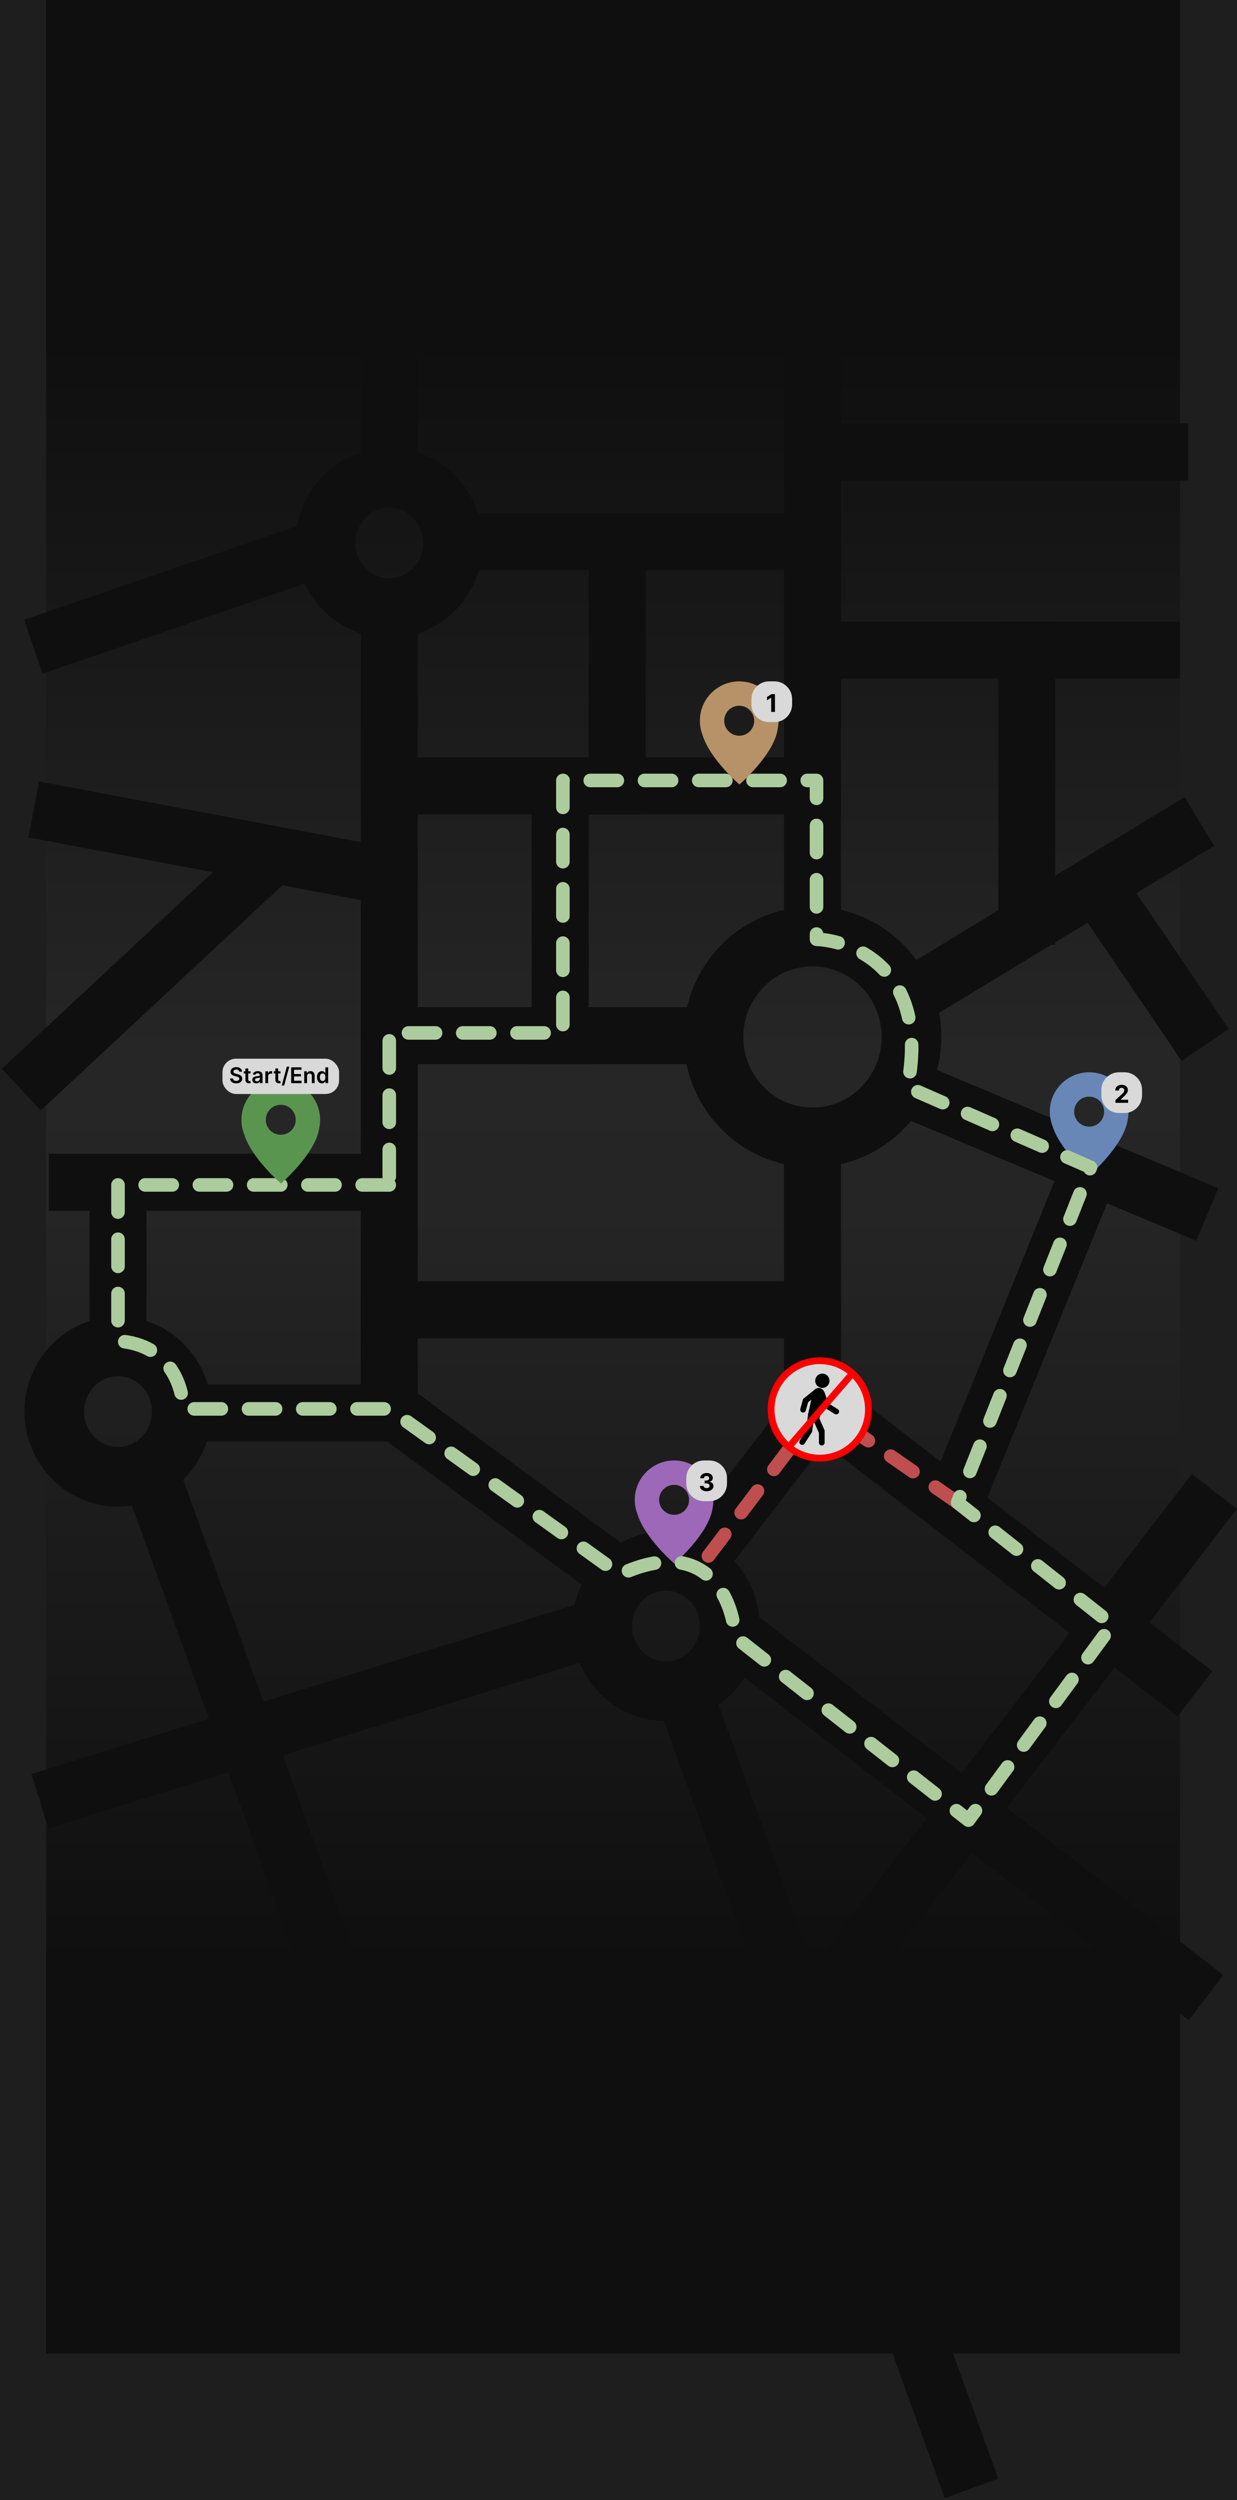 <svg width="456" height="921" viewBox="0 0 456 921" fill="none" xmlns="http://www.w3.org/2000/svg">
<rect width="456" height="921" fill="#1E1E1E"/>
<rect x="17" width="418" height="867" fill="url(#paint0_linear_2_13)"/>
<path fill-rule="evenodd" clip-rule="evenodd" d="M274 392L133 392L133 371L274 371L274 392Z" fill="#0F0F0F"/>
<path fill-rule="evenodd" clip-rule="evenodd" d="M139.646 332.832L10.495 308.484L14.385 287.847L143.536 312.195L139.646 332.832Z" fill="#0F0F0F"/>
<path fill-rule="evenodd" clip-rule="evenodd" d="M310 300L133 300L133 279L310 279L310 300Z" fill="#0F0F0F"/>
<path fill-rule="evenodd" clip-rule="evenodd" d="M310 493L133 493L133 472L310 472L310 493Z" fill="#0F0F0F"/>
<path fill-rule="evenodd" clip-rule="evenodd" d="M219.85 587.743L133 523.922L145.435 507L232.285 570.82L219.85 587.743Z" fill="#0F0F0F"/>
<path fill-rule="evenodd" clip-rule="evenodd" d="M273.819 591L451.007 727.551L438.188 744.185L261 607.634L273.819 591Z" fill="#0F0F0F"/>
<path fill-rule="evenodd" clip-rule="evenodd" d="M415.158 425.914L362.532 555.257L343.081 547.343L395.707 418L415.158 425.914Z" fill="#0F0F0F"/>
<path fill-rule="evenodd" clip-rule="evenodd" d="M455.968 555.819L266.634 801.497L250 788.678L439.334 543L455.968 555.819Z" fill="#0F0F0F"/>
<path fill-rule="evenodd" clip-rule="evenodd" d="M435 250L296 250L296 229L435 229L435 250Z" fill="#0F0F0F"/>
<path fill-rule="evenodd" clip-rule="evenodd" d="M440.996 457.065L325 408.363L333.13 389L449.126 437.703L440.996 457.065Z" fill="#0F0F0F"/>
<path fill-rule="evenodd" clip-rule="evenodd" d="M447.579 311.611L336.89 378.743L326 360.787L436.689 293.655L447.579 311.611Z" fill="#0F0F0F"/>
<path fill-rule="evenodd" clip-rule="evenodd" d="M130.126 208.861L15.698 248.172L8.875 228.312L123.303 189L130.126 208.861Z" fill="#0F0F0F"/>
<path fill-rule="evenodd" clip-rule="evenodd" d="M105.967 324.369L14.998 409.072L0.687 393.703L91.656 309L105.967 324.369Z" fill="#0F0F0F"/>
<path fill-rule="evenodd" clip-rule="evenodd" d="M154 531L67 531L67 510L154 510L154 531Z" fill="#0F0F0F"/>
<path fill-rule="evenodd" clip-rule="evenodd" d="M145 446L18 446L18 425L145 425L145 446Z" fill="#0F0F0F"/>
<path fill-rule="evenodd" clip-rule="evenodd" d="M222.711 609.754L17.827 673.543L11.584 653.492L216.468 589.703L222.711 609.754Z" fill="#0F0F0F"/>
<path fill-rule="evenodd" clip-rule="evenodd" d="M310 408L310 524L289 524L289 408L310 408Z" fill="#0F0F0F"/>
<path fill-rule="evenodd" clip-rule="evenodd" d="M310 350L310 127L289 127L289 350L310 350Z" fill="#0F0F0F"/>
<path fill-rule="evenodd" clip-rule="evenodd" d="M389 348L389 229L368 229L368 348L389 348Z" fill="#0F0F0F"/>
<path fill-rule="evenodd" clip-rule="evenodd" d="M452.983 379.057L407.363 312L390 323.812L435.62 390.869L452.983 379.057Z" fill="#0F0F0F"/>
<path fill-rule="evenodd" clip-rule="evenodd" d="M154 225L154 525L133 525L133 225L154 225Z" fill="#0F0F0F"/>
<path fill-rule="evenodd" clip-rule="evenodd" d="M154 127L154 177L133 177L133 127L154 127Z" fill="#0F0F0F"/>
<path fill-rule="evenodd" clip-rule="evenodd" d="M54 426L54 493L33 493L33 426L54 426Z" fill="#0F0F0F"/>
<path fill-rule="evenodd" clip-rule="evenodd" d="M217 279L217 392L196 392L196 279L217 279Z" fill="#0F0F0F"/>
<path fill-rule="evenodd" clip-rule="evenodd" d="M238 193L238 300L217 300L217 193L238 193Z" fill="#0F0F0F"/>
<path fill-rule="evenodd" clip-rule="evenodd" d="M311.719 521.819L262.721 585.394L246.088 572.574L295.085 509L311.719 521.819Z" fill="#0F0F0F"/>
<path fill-rule="evenodd" clip-rule="evenodd" d="M67.346 544.589L176.613 846.674L156.865 853.817L47.599 551.732L67.346 544.589Z" fill="#0F0F0F"/>
<path fill-rule="evenodd" clip-rule="evenodd" d="M258.748 611L368.015 913.085L348.267 920.228L239 618.143L258.748 611Z" fill="#0F0F0F"/>
<path fill-rule="evenodd" clip-rule="evenodd" d="M300.819 503L446.915 615.591L434.096 632.224L361.048 575.929L288 519.634L300.819 503Z" fill="#0F0F0F"/>
<path fill-rule="evenodd" clip-rule="evenodd" d="M310 210H157V189H310V210Z" fill="#0F0F0F"/>
<path fill-rule="evenodd" clip-rule="evenodd" d="M438 177H294V156H438V177Z" fill="#0F0F0F"/>
<path d="M43.5 544C56.881 544 67 532.844 67 520C67 507.156 56.881 496 43.5 496C30.119 496 20 507.156 20 520C20 532.844 30.119 544 43.5 544Z" stroke="#0F0F0F" stroke-width="22"/>
<path d="M245.5 623C258.881 623 269 611.844 269 599C269 586.156 258.881 575 245.5 575C232.119 575 222 586.156 222 599C222 611.844 232.119 623 245.5 623Z" stroke="#0F0F0F" stroke-width="22"/>
<path d="M299.5 419C319.859 419 336 402.232 336 382C336 361.768 319.859 345 299.5 345C279.141 345 263 361.768 263 382C263 402.232 279.141 419 299.5 419Z" stroke="#0F0F0F" stroke-width="22"/>
<path d="M143.5 224C156.881 224 167 212.844 167 200C167 187.156 156.881 176 143.5 176C130.119 176 120 187.156 120 200C120 212.844 130.119 224 143.5 224Z" stroke="#0F0F0F" stroke-width="22"/>
<path fill-rule="evenodd" clip-rule="evenodd" d="M263 552.5C263 544.492 256.508 538 248.5 538C240.492 538 234 544.492 234 552.5C234 554.301 234.328 556.025 234.928 557.616C237.63 566.635 248.576 575.976 248.576 575.976C248.576 575.976 261.439 565 262.719 555.356C262.903 554.432 263 553.477 263 552.5ZM248.5 546.976C251.551 546.976 254.024 549.449 254.024 552.5C254.024 555.551 251.551 558.024 248.5 558.024C245.449 558.024 242.976 555.551 242.976 552.5C242.976 549.449 245.449 546.976 248.5 546.976Z" fill="#9D68B7"/>
<path d="M253 544.5C253 540.91 255.91 538 259.5 538H261.5C265.09 538 268 540.91 268 544.5V546.5C268 550.09 265.09 553 261.5 553H259.5C255.91 553 253 550.09 253 546.5V544.5Z" fill="#D9D9D9"/>
<path d="M260.484 549.339C260.006 549.339 259.581 549.257 259.208 549.093C258.838 548.927 258.545 548.699 258.33 548.409C258.116 548.118 258.007 547.781 258 547.4H259.394C259.402 547.559 259.455 547.7 259.55 547.821C259.648 547.941 259.778 548.033 259.94 548.099C260.102 548.165 260.284 548.199 260.487 548.199C260.698 548.199 260.884 548.161 261.046 548.087C261.208 548.012 261.335 547.909 261.426 547.777C261.518 547.645 261.564 547.492 261.564 547.32C261.564 547.145 261.515 546.99 261.417 546.856C261.321 546.72 261.182 546.613 261.001 546.537C260.822 546.46 260.609 546.422 260.362 546.422H259.752V545.405H260.362C260.571 545.405 260.755 545.369 260.915 545.297C261.077 545.224 261.203 545.124 261.292 544.996C261.382 544.866 261.426 544.715 261.426 544.542C261.426 544.378 261.387 544.234 261.308 544.111C261.231 543.985 261.123 543.887 260.982 543.817C260.844 543.746 260.682 543.711 260.496 543.711C260.309 543.711 260.137 543.745 259.982 543.814C259.826 543.88 259.702 543.974 259.608 544.098C259.514 544.222 259.464 544.366 259.458 544.533H258.131C258.138 544.156 258.245 543.823 258.454 543.536C258.663 543.248 258.944 543.023 259.298 542.861C259.654 542.697 260.055 542.615 260.503 542.615C260.955 542.615 261.35 542.697 261.689 542.861C262.027 543.025 262.29 543.247 262.478 543.526C262.668 543.803 262.761 544.114 262.759 544.459C262.761 544.826 262.647 545.131 262.417 545.376C262.189 545.621 261.892 545.777 261.526 545.843V545.894C262.007 545.956 262.374 546.123 262.625 546.396C262.879 546.667 263.004 547.005 263.002 547.412C263.004 547.785 262.897 548.116 262.679 548.406C262.464 548.696 262.167 548.924 261.788 549.09C261.408 549.256 260.974 549.339 260.484 549.339Z" fill="black"/>
<path d="M353 553.5L302.5 518.5L257.5 578" stroke="#BF4E4E" stroke-width="5" stroke-linecap="round" stroke-linejoin="round" stroke-dasharray="10 10"/>
<circle cx="302.191" cy="519.191" r="17.941" fill="#D9D9D9" stroke="#FF0000" stroke-width="2.5"/>
<rect x="300.121" y="510.875" width="4.473" height="12.413" rx="2.236" transform="rotate(12.437 300.121 510.875)" fill="black"/>
<rect x="297.961" y="520.574" width="2.309" height="6.598" transform="rotate(7.758 297.961 520.574)" fill="black"/>
<rect x="299.256" y="521.905" width="2.309" height="6.407" transform="rotate(-23.719 299.256 521.905)" fill="black"/>
<rect x="298.006" y="525.7" width="2.106" height="6.93" rx="1.053" transform="rotate(32.82 298.006 525.7)" fill="black"/>
<rect x="301.877" y="526.086" width="2.106" height="6.407" rx="1.053" fill="black"/>
<rect x="301.719" y="512.863" width="2.106" height="6.407" rx="1.053" transform="rotate(-18.878 301.719 512.863)" fill="black"/>
<rect x="300.991" y="511.377" width="2.107" height="7.077" rx="1.053" transform="rotate(51.291 300.991 511.377)" fill="black"/>
<rect x="303.176" y="518.035" width="2.106" height="6.407" rx="1.053" transform="rotate(-57.827 303.176 518.035)" fill="black"/>
<rect x="296.215" y="514.745" width="2.106" height="5.494" rx="1.053" transform="rotate(15.634 296.215 514.745)" fill="black"/>
<circle cx="303.15" cy="508.638" r="2.638" fill="black"/>
<path fill-rule="evenodd" clip-rule="evenodd" d="M315.364 506.544L291.889 533.637L290 532L313.474 504.907L315.364 506.544Z" fill="#FF0000"/>
<path fill-rule="evenodd" clip-rule="evenodd" d="M416 409.5C416 401.492 409.508 395 401.5 395C393.492 395 387 401.492 387 409.5C387 411.301 387.328 413.025 387.928 414.616C390.63 423.635 401.576 432.976 401.576 432.976C401.576 432.976 414.439 422 415.719 412.356C415.903 411.432 416 410.477 416 409.5ZM401.5 403.976C404.551 403.976 407.024 406.449 407.024 409.5C407.024 412.551 404.551 415.024 401.5 415.024C398.449 415.024 395.976 412.551 395.976 409.5C395.976 406.449 398.449 403.976 401.5 403.976Z" fill="#6887B7"/>
<path d="M406 401.5C406 397.91 408.91 395 412.5 395H414.5C418.09 395 421 397.91 421 401.5V403.5C421 407.09 418.09 410 414.5 410H412.5C408.91 410 406 407.09 406 403.5V401.5Z" fill="#D9D9D9"/>
<path d="M411.196 406.25V405.253L413.526 403.096C413.724 402.904 413.89 402.731 414.025 402.578C414.161 402.424 414.264 402.274 414.335 402.127C414.405 401.978 414.44 401.817 414.44 401.645C414.44 401.453 414.396 401.288 414.309 401.149C414.222 401.009 414.102 400.901 413.951 400.826C413.8 400.75 413.628 400.711 413.436 400.711C413.236 400.711 413.061 400.752 412.912 400.833C412.763 400.914 412.648 401.03 412.567 401.181C412.486 401.332 412.446 401.512 412.446 401.721H411.132C411.132 401.293 411.229 400.921 411.423 400.606C411.617 400.29 411.889 400.047 412.238 399.874C412.587 399.701 412.99 399.615 413.446 399.615C413.915 399.615 414.323 399.698 414.67 399.864C415.02 400.028 415.291 400.256 415.485 400.548C415.679 400.84 415.776 401.175 415.776 401.552C415.776 401.799 415.727 402.043 415.629 402.284C415.533 402.525 415.362 402.792 415.114 403.086C414.867 403.378 414.519 403.728 414.069 404.137L413.114 405.074V405.119H415.862V406.25H411.196Z" fill="black"/>
<path d="M143.5 436.5H117H43.5V494C62.7 495.2 67.5 511.167 67.5 519H143.5L228.5 580C260.5 565.2 270.167 589.167 271 603L357 670.5L410 598.5L353 553.5L402 430L334.5 400.5C342.9 358.5 315.667 346.667 301 346V287.5H207.5V380.5H143.5V436.5Z" stroke="#ACCC9D" stroke-width="5" stroke-linecap="round" stroke-linejoin="round" stroke-dasharray="10 10"/>
<path fill-rule="evenodd" clip-rule="evenodd" d="M287 265.5C287 257.492 280.508 251 272.5 251C264.492 251 258 257.492 258 265.5C258 267.301 258.328 269.025 258.928 270.616C261.63 279.635 272.576 288.976 272.576 288.976C272.576 288.976 285.439 278 286.719 268.356C286.903 267.432 287 266.477 287 265.5ZM272.5 259.976C275.551 259.976 278.024 262.449 278.024 265.5C278.024 268.551 275.551 271.024 272.5 271.024C269.449 271.024 266.976 268.551 266.976 265.5C266.976 262.449 269.449 259.976 272.5 259.976Z" fill="#B79268"/>
<path d="M277 257.5C277 253.91 279.91 251 283.5 251H285.5C289.09 251 292 253.91 292 257.5V259.5C292 263.09 289.09 266 285.5 266H283.5C279.91 266 277 263.09 277 259.5V257.5Z" fill="#D9D9D9"/>
<path d="M285.677 255.705V262.25H284.293V257.018H284.254L282.755 257.958V256.73L284.376 255.705H285.677Z" fill="black"/>
<path fill-rule="evenodd" clip-rule="evenodd" d="M118 412.5C118 404.492 111.508 398 103.5 398C95.492 398 89 404.492 89 412.5C89 414.301 89.328 416.025 89.928 417.616C92.63 426.635 103.576 435.976 103.576 435.976C103.576 435.976 116.439 425 117.719 415.356C117.903 414.432 118 413.477 118 412.5ZM103.5 406.976C106.551 406.976 109.024 409.449 109.024 412.5C109.024 415.551 106.551 418.024 103.5 418.024C100.449 418.024 97.976 415.551 97.976 412.5C97.976 409.449 100.449 406.976 103.5 406.976Z" fill="#5A9550"/>
<rect x="82" y="390" width="43" height="13" rx="5" fill="#D9D9D9"/>
<path d="M88.197 394.781C88.17 394.533 88.058 394.34 87.862 394.202C87.666 394.063 87.413 393.994 87.1 393.994C86.88 393.994 86.692 394.027 86.535 394.094C86.378 394.16 86.257 394.25 86.174 394.364C86.091 394.477 86.048 394.607 86.046 394.753C86.046 394.874 86.074 394.979 86.129 395.068C86.185 395.157 86.262 395.233 86.359 395.295C86.455 395.356 86.562 395.407 86.68 395.449C86.797 395.491 86.915 395.526 87.035 395.554L87.58 395.69C87.8 395.741 88.011 395.811 88.214 395.898C88.418 395.985 88.601 396.095 88.762 396.227C88.925 396.36 89.054 396.52 89.148 396.707C89.243 396.895 89.29 397.115 89.29 397.366C89.29 397.707 89.203 398.008 89.029 398.267C88.855 398.525 88.603 398.726 88.273 398.872C87.946 399.016 87.549 399.088 87.083 399.088C86.63 399.088 86.237 399.018 85.904 398.878C85.573 398.738 85.313 398.533 85.126 398.264C84.94 397.995 84.84 397.668 84.825 397.281H85.862C85.877 397.484 85.939 397.652 86.049 397.787C86.159 397.921 86.302 398.022 86.478 398.088C86.656 398.154 86.855 398.188 87.075 398.188C87.304 398.188 87.504 398.153 87.677 398.085C87.851 398.015 87.987 397.919 88.086 397.795C88.184 397.67 88.235 397.525 88.237 397.358C88.235 397.206 88.19 397.081 88.103 396.983C88.016 396.883 87.894 396.799 87.737 396.733C87.581 396.665 87.399 396.604 87.191 396.551L86.529 396.381C86.05 396.258 85.671 396.071 85.393 395.821C85.116 395.569 84.978 395.235 84.978 394.818C84.978 394.475 85.071 394.175 85.256 393.918C85.444 393.66 85.699 393.46 86.021 393.318C86.343 393.174 86.707 393.102 87.114 393.102C87.527 393.102 87.889 393.174 88.2 393.318C88.512 393.46 88.757 393.658 88.935 393.912C89.113 394.164 89.205 394.454 89.211 394.781H88.197ZM92.364 394.636V395.432H89.855V394.636H92.364ZM90.474 393.591H91.503V397.688C91.503 397.826 91.524 397.932 91.565 398.006C91.609 398.078 91.666 398.127 91.736 398.153C91.806 398.18 91.883 398.193 91.969 398.193C92.033 398.193 92.092 398.188 92.145 398.179C92.2 398.17 92.242 398.161 92.27 398.153L92.443 398.957C92.388 398.976 92.31 398.997 92.207 399.02C92.107 399.043 91.984 399.056 91.838 399.06C91.581 399.067 91.349 399.028 91.142 398.943C90.936 398.856 90.772 398.722 90.651 398.54C90.531 398.358 90.472 398.131 90.474 397.858V393.591ZM94.479 399.088C94.203 399.088 93.954 399.039 93.732 398.94C93.513 398.84 93.338 398.692 93.21 398.497C93.083 398.302 93.019 398.062 93.019 397.776C93.019 397.529 93.065 397.326 93.156 397.165C93.246 397.004 93.371 396.875 93.528 396.778C93.685 396.682 93.862 396.609 94.059 396.56C94.258 396.509 94.463 396.472 94.675 396.449C94.931 396.422 95.138 396.399 95.298 396.378C95.457 396.355 95.572 396.321 95.644 396.276C95.718 396.228 95.755 396.155 95.755 396.057V396.04C95.755 395.826 95.692 395.66 95.565 395.543C95.438 395.425 95.255 395.366 95.016 395.366C94.764 395.366 94.565 395.421 94.417 395.531C94.271 395.641 94.173 395.771 94.121 395.92L93.161 395.784C93.237 395.519 93.362 395.297 93.536 395.119C93.71 394.939 93.924 394.805 94.175 394.716C94.427 394.625 94.706 394.58 95.011 394.58C95.221 394.58 95.43 394.604 95.638 394.653C95.847 394.703 96.037 394.784 96.21 394.898C96.382 395.009 96.52 395.162 96.624 395.355C96.73 395.548 96.783 395.79 96.783 396.08V399H95.795V398.401H95.761C95.698 398.522 95.61 398.635 95.496 398.741C95.385 398.846 95.244 398.93 95.073 398.994C94.905 399.057 94.707 399.088 94.479 399.088ZM94.746 398.332C94.953 398.332 95.132 398.292 95.283 398.21C95.435 398.127 95.551 398.017 95.633 397.881C95.716 397.744 95.758 397.596 95.758 397.435V396.92C95.726 396.947 95.671 396.972 95.593 396.994C95.517 397.017 95.432 397.037 95.337 397.054C95.243 397.071 95.149 397.086 95.056 397.099C94.963 397.113 94.883 397.124 94.815 397.134C94.661 397.154 94.524 397.188 94.403 397.236C94.281 397.283 94.186 397.349 94.116 397.435C94.046 397.518 94.011 397.626 94.011 397.759C94.011 397.948 94.08 398.091 94.218 398.188C94.356 398.284 94.532 398.332 94.746 398.332ZM97.817 399V394.636H98.815V395.364H98.86C98.94 395.112 99.076 394.918 99.269 394.781C99.464 394.643 99.687 394.574 99.937 394.574C99.994 394.574 100.057 394.577 100.127 394.582C100.199 394.586 100.259 394.593 100.306 394.602V395.548C100.263 395.533 100.193 395.52 100.099 395.509C100.006 395.495 99.916 395.489 99.829 395.489C99.641 395.489 99.473 395.529 99.323 395.611C99.175 395.69 99.059 395.801 98.974 395.943C98.888 396.085 98.846 396.249 98.846 396.435V399H97.817ZM103.403 394.636V395.432H100.894V394.636H103.403ZM101.513 393.591H102.542V397.688C102.542 397.826 102.563 397.932 102.604 398.006C102.648 398.078 102.705 398.127 102.775 398.153C102.845 398.18 102.923 398.193 103.008 398.193C103.072 398.193 103.131 398.188 103.184 398.179C103.239 398.17 103.281 398.161 103.309 398.153L103.482 398.957C103.427 398.976 103.349 398.997 103.246 399.02C103.146 399.043 103.023 399.056 102.877 399.06C102.62 399.067 102.388 399.028 102.181 398.943C101.975 398.856 101.811 398.722 101.69 398.54C101.57 398.358 101.512 398.131 101.513 397.858V393.591ZM106.638 392.909L104.763 399.875H103.862L105.737 392.909H106.638ZM107.339 399V393.182H111.124V394.065H108.393V395.645H110.928V396.528H108.393V398.116H111.146V399H107.339ZM113.182 396.443V399H112.153V394.636H113.136V395.378H113.188C113.288 395.134 113.448 394.939 113.668 394.795C113.889 394.652 114.163 394.58 114.489 394.58C114.79 394.58 115.052 394.644 115.276 394.773C115.501 394.902 115.675 395.088 115.798 395.332C115.923 395.577 115.985 395.873 115.983 396.222V399H114.955V396.381C114.955 396.089 114.879 395.861 114.727 395.696C114.578 395.531 114.37 395.449 114.105 395.449C113.925 395.449 113.765 395.489 113.625 395.568C113.487 395.646 113.378 395.759 113.298 395.906C113.221 396.054 113.182 396.233 113.182 396.443ZM118.648 399.077C118.305 399.077 117.998 398.989 117.727 398.812C117.456 398.636 117.242 398.381 117.085 398.045C116.928 397.71 116.849 397.303 116.849 396.824C116.849 396.339 116.929 395.93 117.088 395.597C117.249 395.261 117.466 395.009 117.739 394.838C118.011 394.666 118.315 394.58 118.651 394.58C118.906 394.58 119.116 394.623 119.281 394.71C119.446 394.795 119.577 394.899 119.673 395.02C119.77 395.139 119.845 395.252 119.898 395.358H119.94V393.182H120.972V399H119.96V398.312H119.898C119.845 398.419 119.768 398.531 119.668 398.651C119.567 398.768 119.435 398.868 119.27 398.952C119.105 399.035 118.898 399.077 118.648 399.077ZM118.935 398.233C119.152 398.233 119.338 398.174 119.491 398.057C119.645 397.937 119.761 397.772 119.841 397.56C119.92 397.348 119.96 397.1 119.96 396.818C119.96 396.536 119.92 396.291 119.841 396.082C119.763 395.874 119.648 395.712 119.494 395.597C119.343 395.481 119.156 395.423 118.935 395.423C118.705 395.423 118.514 395.483 118.361 395.602C118.207 395.722 118.092 395.886 118.014 396.097C117.937 396.307 117.898 396.547 117.898 396.818C117.898 397.091 117.937 397.334 118.014 397.548C118.094 397.76 118.21 397.928 118.364 398.051C118.519 398.172 118.709 398.233 118.935 398.233Z" fill="black"/>
<defs>
<linearGradient id="paint0_linear_2_13" x1="226" y1="0" x2="226" y2="841.754" gradientUnits="userSpaceOnUse">
<stop offset="0.15" stop-color="#0F0F0F"/>
<stop offset="0.46" stop-color="#262626"/>
<stop offset="0.53" stop-color="#252525"/>
<stop offset="0.86" stop-color="#0F0F0F"/>
</linearGradient>
</defs>
</svg>
